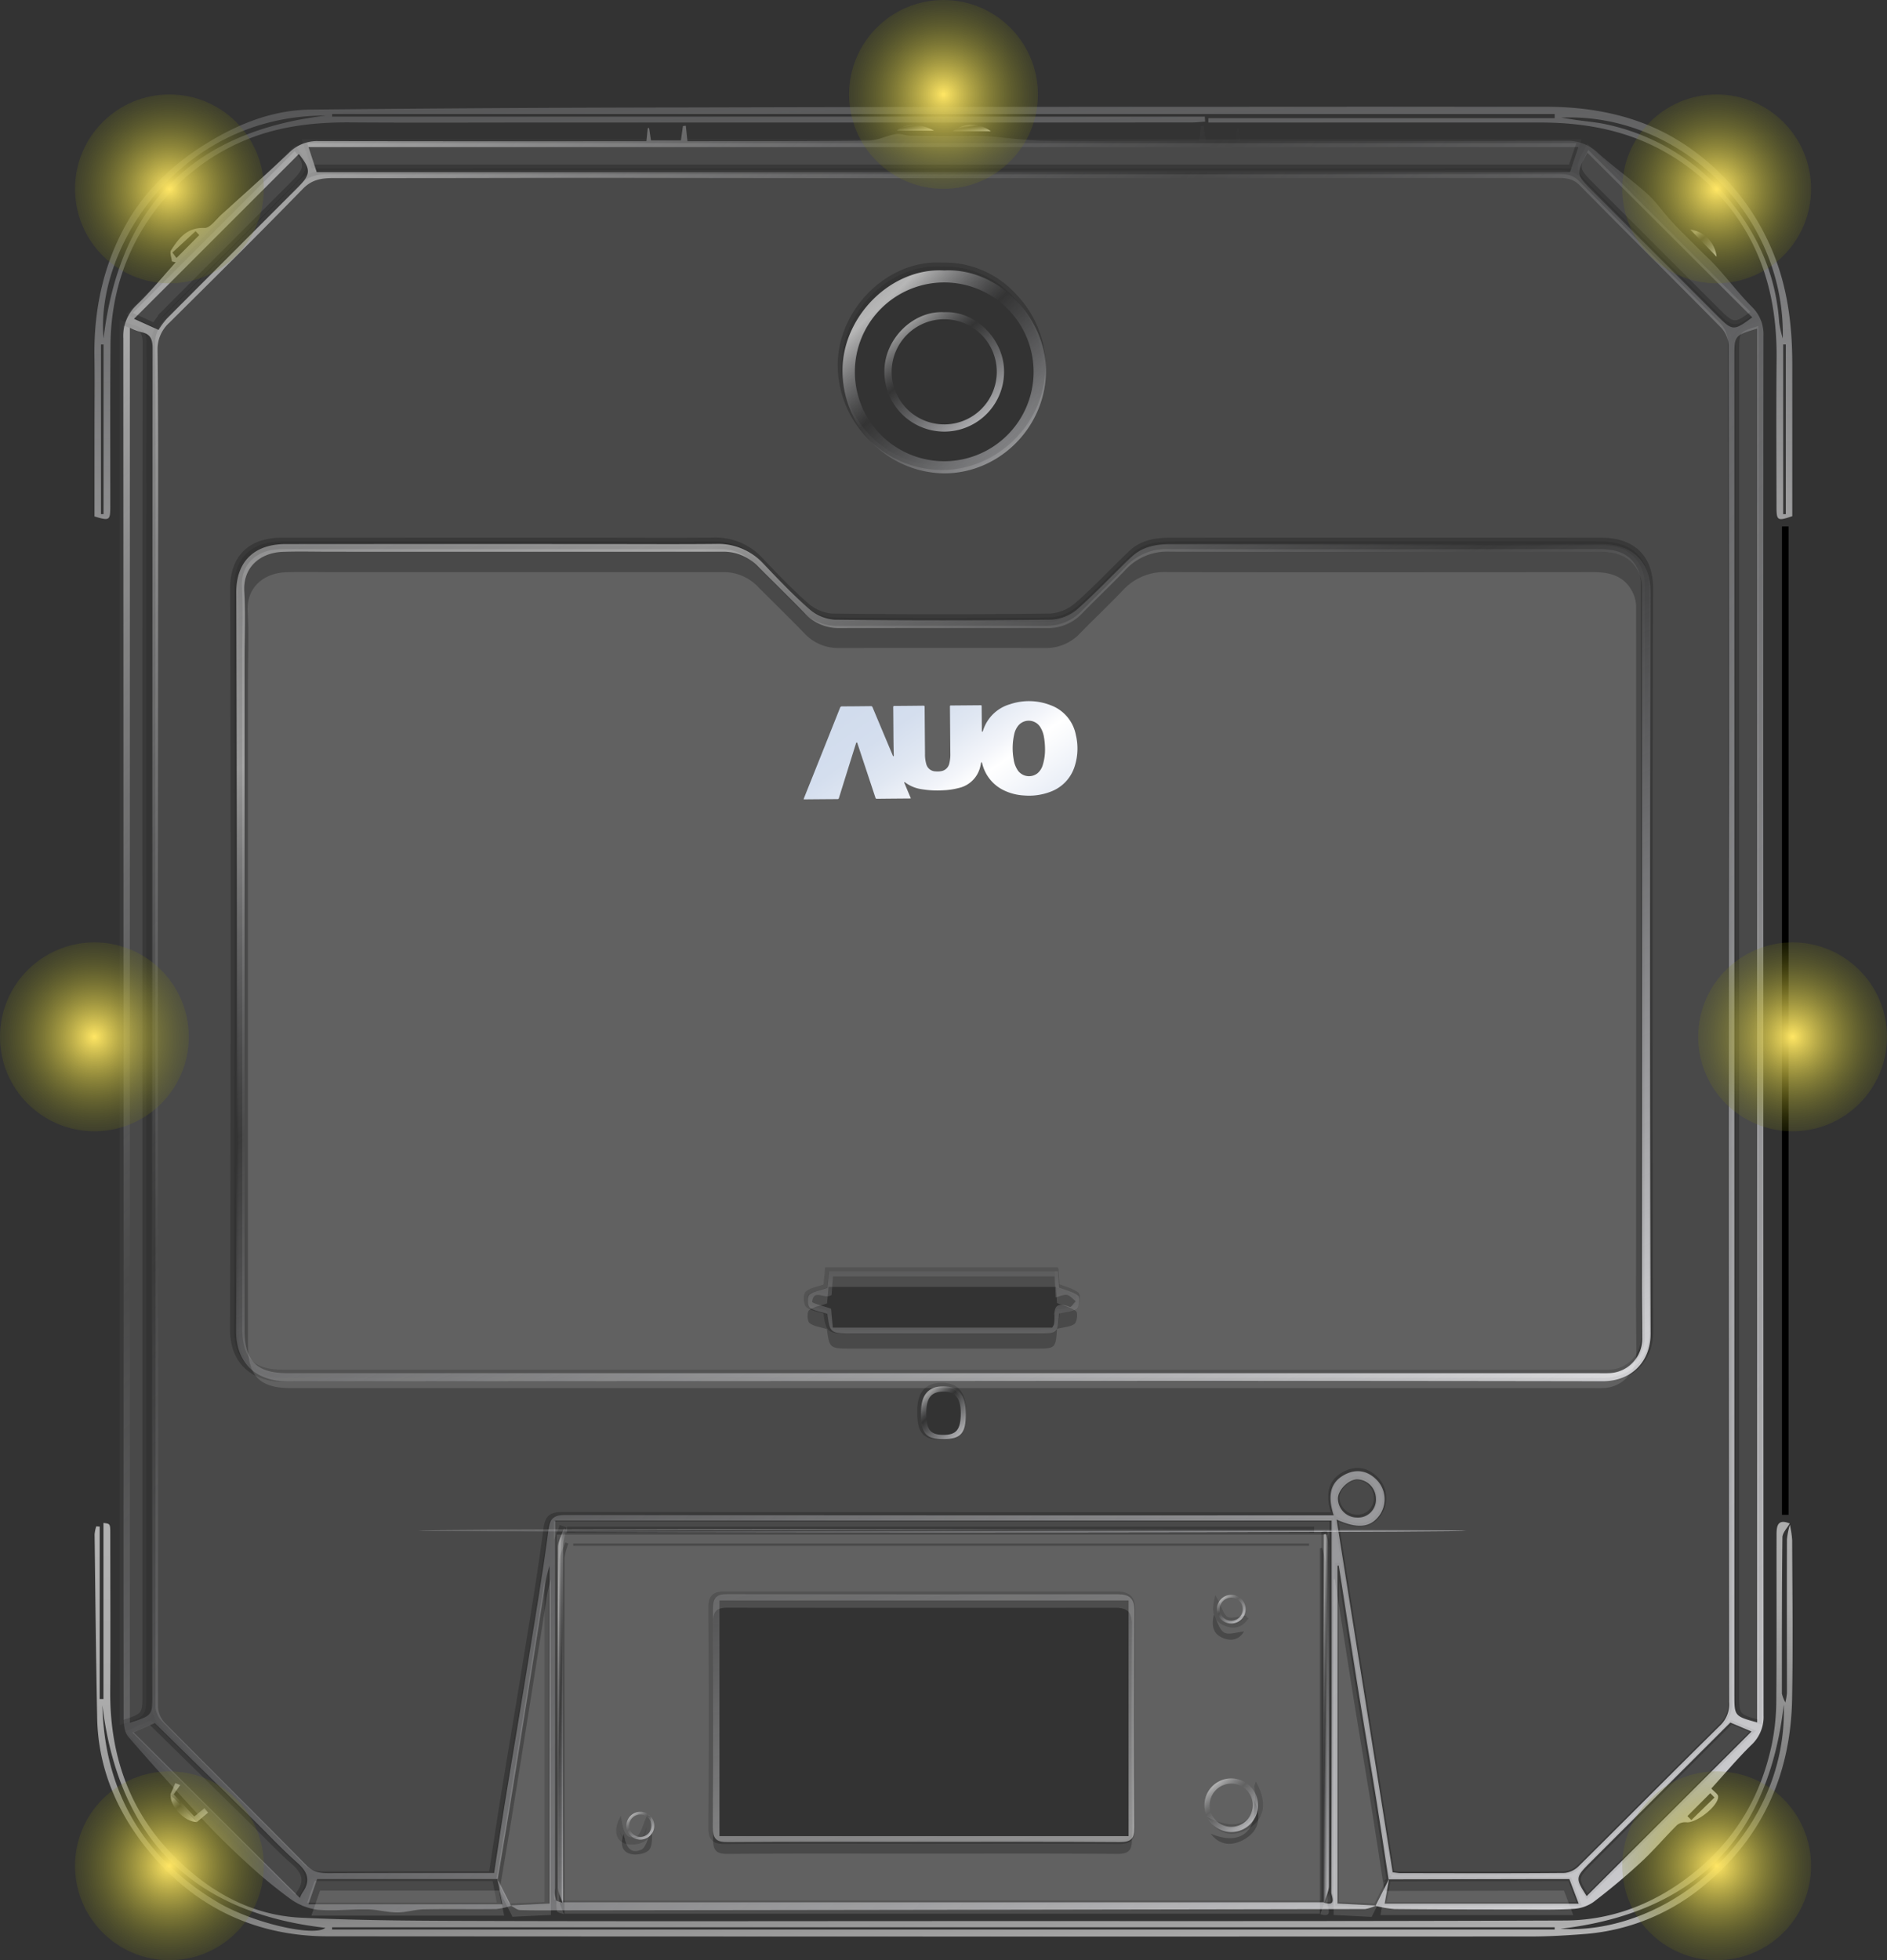 <svg id="Component_71_1" data-name="Component 71 – 1" xmlns="http://www.w3.org/2000/svg" xmlns:xlink="http://www.w3.org/1999/xlink" width="496.385" height="515.505" viewBox="0 0 496.385 515.505">
  <rect x="0" y="0" width="496.385" height="515.505" fill="#333333" stroke="none"/>
  <defs>
    <linearGradient id="linear-gradient" x1="-0.493" y1="-0.612" x2="0.861" y2="1.081" gradientUnits="objectBoundingBox">
      <stop offset="0" stop-color="#d9dae1" stop-opacity="0"/>
      <stop offset="0.46" stop-color="#fff" stop-opacity="0.514"/>
      <stop offset="0.619" stop-color="#b7b8be" stop-opacity="0.008"/>
      <stop offset="1" stop-color="#d3d3d6"/>
    </linearGradient>
    <linearGradient id="linear-gradient-2" x1="-0.43" y1="-2.058" x2="1.147" y2="1.301" gradientUnits="objectBoundingBox">
      <stop offset="0" stop-color="#d9dae1" stop-opacity="0"/>
      <stop offset="0.532" stop-color="#fff" stop-opacity="0.627"/>
      <stop offset="0.668" stop-color="#fff" stop-opacity="0.584"/>
      <stop offset="0.779" stop-color="#fff" stop-opacity="0.345"/>
      <stop offset="0.947" stop-color="#fff"/>
      <stop offset="1" stop-color="#d3d3d6"/>
    </linearGradient>
    <linearGradient id="linear-gradient-3" x1="-0.382" y1="-0.554" x2="1" y2="4.651" gradientUnits="objectBoundingBox">
      <stop offset="0" stop-color="#d9dae1" stop-opacity="0"/>
      <stop offset="0.481" stop-color="#fff" stop-opacity="0.776"/>
      <stop offset="0.798" stop-color="#fff" stop-opacity="0.306"/>
      <stop offset="1" stop-color="#d3d3d6"/>
    </linearGradient>
    <linearGradient id="linear-gradient-10" x1="-0.493" y1="-0.612" x2="1.221" y2="3.761" xlink:href="#linear-gradient"/>
    <linearGradient id="linear-gradient-14" x1="-0.493" y1="-0.612" x2="0" y2="7.286" xlink:href="#linear-gradient"/>
    <linearGradient id="linear-gradient-15" x1="-0.493" y1="-0.612" x2="1.16" y2="1.186" gradientUnits="objectBoundingBox">
      <stop offset="0" stop-color="#d9dae1" stop-opacity="0"/>
      <stop offset="0.429" stop-color="#fff" stop-opacity="0.647"/>
      <stop offset="0.581" stop-color="#b7b8be" stop-opacity="0.008"/>
      <stop offset="0.709" stop-color="#bfc0c5" stop-opacity="0.306"/>
      <stop offset="1" stop-color="#d3d3d6"/>
    </linearGradient>
    <linearGradient id="linear-gradient-17" x1="87.301" y1="1.43" x2="88.098" y2="-0.032" gradientUnits="objectBoundingBox">
      <stop offset="0" stop-color="#d9dae1" stop-opacity="0"/>
      <stop offset="0.37" stop-color="#fff" stop-opacity="0.514"/>
      <stop offset="1" stop-color="#d3d3d6"/>
      <stop offset="1"/>
    </linearGradient>
    <linearGradient id="linear-gradient-18" x1="88.661" y1="1.342" x2="88.098" y2="-0.032" xlink:href="#linear-gradient-17"/>
    <linearGradient id="linear-gradient-23" x1="-0.957" y1="-0.21" x2="1.716" y2="1.165" gradientUnits="objectBoundingBox">
      <stop offset="0.044" stop-color="#fff"/>
      <stop offset="0.081" stop-color="#f5f7fb"/>
      <stop offset="0.182" stop-color="#e1e8f3"/>
      <stop offset="0.283" stop-color="#d5dfee"/>
      <stop offset="0.382" stop-color="#d1dced"/>
      <stop offset="0.455" stop-color="#d4deee"/>
      <stop offset="0.523" stop-color="#e0e7f2"/>
      <stop offset="0.589" stop-color="#f3f5fa"/>
      <stop offset="0.621" stop-color="#fff"/>
      <stop offset="0.726" stop-color="#e8edf6"/>
      <stop offset="0.853" stop-color="#d1dced"/>
    </linearGradient>
    <radialGradient id="radial-gradient" cx="0.5" cy="0.5" r="0.5" gradientUnits="objectBoundingBox">
      <stop offset="0" stop-color="#ffe664"/>
      <stop offset="1" stop-color="#797d11" stop-opacity="0.18"/>
    </radialGradient>
  </defs>
  <g id="Group_2763" data-name="Group 2763" transform="translate(-331.53 -326.165)">
    <g id="Group_2759" data-name="Group 2759" transform="translate(356.366 354.227)">
      <path id="Path_1058" data-name="Path 1058" d="M3670.414,4044.57a19.455,19.455,0,0,1-3.892.846c-6.345.086-12.694-.047-19.039.076-2.359.046-4.71.834-7.063.824-2.585-.01-5.164-.763-7.752-.811-4.372-.079-8.784.5-13.113.1a15.69,15.69,0,0,1-7.274-2.917,126.288,126.288,0,0,1-11.509-9.519c-3.936-3.587-7.759-7.321-11.386-11.219-6.7-7.2-13.318-14.494-19.737-21.949-1.023-1.19-1.149-3.43-1.152-5.186q-.09-61.965-.047-123.932,0-119.25-.053-238.5a11.2,11.2,0,0,1,3.57-8.845c3.638-3.49,6.841-7.434,10.229-11.183l-1-.237c-.1-1-.645-2.305-.213-2.965,2.047-3.13,4.176-6.008,8.778-5.834,1.459.054,3.056-2.254,4.51-3.568,5.922-5.353,11.89-10.657,17.674-16.155a10.39,10.39,0,0,1,7.649-3.114q41.2.076,82.391.029h4.034l.344-3.423.359-.064.5,3.31h7.866l.536-3.816.756-.085c.128,1.209.256,2.418.432,4.078,1.175,0,2.406,0,3.637,0,14.655-.023,29.309.038,43.962-.153,2.417-.032,4.794-1.322,7.24-1.732,1.206-.2,2.524.4,3.8.424,4.216.087,8.434.085,12.652.107,2.518.014,5.045-.124,7.553.043,5.02.336,10.026,1.143,15.045,1.208,13.485.174,26.975.059,40.72.059.153-1.41.293-2.7.433-3.986l.745-.093c.17,1.231.339,2.46.536,3.9h8.022c.085-1.1.169-2.185.253-3.275l.426-.031c.118,1.03.235,2.059.4,3.533,1.289,0,2.633,0,3.977,0,27.346-.023,54.693-.014,82.039-.112a11.587,11.587,0,0,1,8.216,3.327c4.134,3.686,8.689,6.9,12.814,10.593,2.379,2.132,4.2,4.879,6.384,7.239,2.3,2.48,4.739,4.831,7.125,7.231,1.62,1.629,3.332,3.177,4.865,4.884,3.075,3.425,5.9,7.094,9.133,10.352a10.008,10.008,0,0,1,3.069,7.642q-.074,80.14-.036,160.281,0,101.248.062,202.5a10.085,10.085,0,0,1-3.266,7.874c-3.687,3.617-7.014,7.6-10.466,11.393.8.893,1.741,1.452,1.785,2.074.17,2.475-5.788,7.108-8.326,6.806a3.445,3.445,0,0,0-2.52.771c-3.2,3.18-6.122,6.659-9.434,9.715-4,3.694-8.2,7.2-12.535,10.5a10.214,10.214,0,0,1-5.317,1.794c-4.48.276-8.985.171-13.48.166-11.169-.013-22.338-.021-33.506-.124a31.272,31.272,0,0,1-5-.834q1.771-3.538,3.542-7.073-.572,3.236-1.157,6.494h51.059l-2.466-6.48c-2.055,0-3.9,0-5.735,0l-41.815.086c-1.141-7.417-2.242-14.84-3.435-22.249-1.5-9.329-3.113-18.642-4.609-27.972-1.725-10.761-3.375-21.534-5.058-32.3l-.34.041v88.845l10.11.509a9.888,9.888,0,0,1-2.863.933q-105.127.209-210.254.327c-4.006,0-8.015.072-12.018-.058-.838-.028-1.652-.8-2.481-1.231q5.1-.246,10.228-.487v-88.832a35.567,35.567,0,0,0-1.3,5.951q-2.209,13.992-4.418,27.984-2.277,14.321-4.589,28.639c-1.075,6.61-2.2,13.209-3.312,19.812h-47.508c-.8,2.294-1.525,4.4-2.3,6.638h51.036c-.471-2.371-.9-4.558-1.338-6.745Zm13.708-.938,200.036,0,.143.125c3.478,1.091,1.88-1.811,1.884-2.757q.143-44.639.078-89.279v-8.465H3682.023v8.4q0,44.121,0,88.241a11.244,11.244,0,0,0,.133,3.088c.118.4,1.175.532,1.8.786Zm218.2-7.874c.876.1,1.44.223,2,.223,14.413.021,28.827.075,43.24-.046a6.193,6.193,0,0,0,3.771-1.864c12.436-12.3,24.743-24.732,37.211-37a7.724,7.724,0,0,0,2.277-6.124q-.081-65.465-.112-130.929,0-57.184.1-114.368.022-55.619-.1-111.237a7.518,7.518,0,0,0-1.919-4.79c-12.344-12.554-24.878-24.923-37.221-37.479-1.8-1.835-3.726-1.977-5.9-1.976q-72.538.029-145.079.066-52.178,0-104.354-.085c-23.962,0-47.924.1-71.885.052-3.3-.007-6.071.124-8.694,2.818-11.558,11.874-23.352,23.518-35.108,35.2a9.365,9.365,0,0,0-3.131,7.2c.163,14.5.175,28.995.167,43.493q-.029,57.127-.11,114.252c0,33.955.107,67.908.108,101.862,0,32.447-.1,64.893-.038,97.34a6.582,6.582,0,0,0,1.848,4.129c12.368,12.532,24.883,24.918,37.234,37.467,1.777,1.806,3.653,2.042,5.869,2.034q15.75-.06,31.5-.055c3.9,0,7.8,0,11.959,0,1.046-6.8,2.006-13.337,3.066-19.858,1.985-12.212,4.065-24.409,6.036-36.622,1.814-11.245,3.73-22.48,5.187-33.772.443-3.432,1.764-3.889,4.774-3.885q98.661.121,197.322.062h4.466c-1.711-5.313-.778-8.672,2.748-10.607,3.2-1.757,6.37-1.175,8.885,1.637a7.315,7.315,0,0,1,.276,9.164c-2.345,3.069-5.693,3.4-11.155.931Zm-283.022-447.1h329.67c.762-2.24,1.469-4.323,2.246-6.61h-334.09C3617.888,3584.39,3618.576,3586.477,3619.295,3588.663Zm-49.161,40.913v366.845c5.934-1.907,5.934-1.907,5.934-7.6v-197.63q0-78.052.053-156.1c0-2.418-.5-3.908-3.027-4.376A19.157,19.157,0,0,1,3570.134,3629.576Zm428.062.223c-5.988,1.8-5.988,1.8-5.988,7.5v351.643c0,5.752,0,5.752,5.988,7.392ZM3614.864,4042.5a7.636,7.636,0,0,1,.7-1.432c2.191-3.129,1.359-5.436-1.425-7.875-4.07-3.565-7.766-7.554-11.633-11.352-8.551-8.4-17.108-16.789-25.811-25.328l-5.57,2.434C3585.754,4013.518,3600.279,4027.982,3614.864,4042.5Zm338.5-.487c14.4-14.375,28.9-28.853,43.357-43.281l-5.573-2.358c-12.327,12.3-24.466,24.413-36.6,36.527C3950.338,4037.106,3950.329,4037.253,3953.361,4042.018Zm.165-458.5c-3.031,5.716-3.031,5.716,1.563,10.31l32.485,32.484c4.131,4.131,4.49,4.151,9.336.516ZM3577.7,3630.14a22.827,22.827,0,0,1,2.172-2.966q17.075-17.161,34.217-34.255c3.719-3.719,3.762-4.9.509-9.043l-43.366,43.341Zm320.219,307.375a5.093,5.093,0,0,0-5.01-5.095c-2.261.115-4.925,2.771-4.988,4.975a5.047,5.047,0,0,0,5.031,5.064A4.7,4.7,0,0,0,3897.924,3937.514Zm-316.582-327.74,1.059,1.446,6-6.027-.969-1.038Zm398.523,411.2q.519.527,1.037,1.057l6.079-5.948-1.106-1.129Z" transform="translate(-3560.81 -3571.434)" fill="url(#linear-gradient)"/>
      <path id="Path_1059" data-name="Path 1059" d="M4006.181,3974.906a27.126,27.126,0,0,1,.606,4.029c.044,13.961.238,27.927-.024,41.883-.36,19.231-7.489,35.656-22.229,48.15a55.7,55.7,0,0,1-32.059,13.535c-4.8.378-9.631.675-14.448.677q-158.187.057-316.376-.043c-19.495-.027-35.7-7.985-47.867-23.278-7.868-9.886-12.614-21.235-12.872-34.082-.322-16.121-.481-32.244-.68-48.366a9.634,9.634,0,0,1,.438-2.09l.9.065v45.344l.994-.01v-46.294c1.762.2,1.789.2,1.791,2.78.01,13.846.068,27.692-.013,41.538-.1,16.249,4.741,30.784,16.023,42.528,9.207,9.582,20.509,16.3,34.094,16.958,16.786.819,33.62.814,50.434.863,37.608.11,75.217.04,112.825.029,56.414-.016,112.829.065,169.243-.148,13.051-.049,24.643-4.843,34.752-13.215,10.637-8.809,17.053-20.087,19.8-33.485a58.9,58.9,0,0,0,1.1-11.269c.123-14.422.039-28.844.062-43.268,0-2.234.094-4.543,3.47-3.179-.67,1.223-1.909,2.439-1.924,3.67-.164,13.694-.145,27.39-.139,41.085a9.531,9.531,0,0,0,.924,2.324,20.839,20.839,0,0,0,.408-2.493c0-13.464-.042-26.929,0-40.394A19.728,19.728,0,0,1,4006.181,3974.906Zm-383.47,105.849-.008.583h321.612l0-.583Zm381.869-58.587q-6.022,52.8-58.751,58.984C3974.107,4083,4005.7,4056.618,4004.579,4022.167Zm-442.306.2c.576,22.7,10.676,39.94,30,51.6,9.663,5.831,25.917,9.343,28.661,6.928C3585.959,4076.926,3566.567,4057.324,3562.273,4022.369Z" transform="translate(-3560.183 -3601.975)" fill="url(#linear-gradient-2)"/>
      <path id="Path_1060" data-name="Path 1060" d="M4006.81,3678.7c-3.9,1.349-4.146,1.2-4.15-2.52-.013-12.923-.1-25.848.023-38.77.124-12.6-2.272-24.537-9.087-35.289a57.163,57.163,0,0,0-18.757-18.3c-10.52-6.42-22.15-8.641-34.315-8.641h-87.318l0-1.137h91.108l0-1.107h-321.6l-.007.691h229.564l.085,1.317c-1.23.078-2.458.226-3.687.226q-85.846.017-171.695.009c-16.5,0-33,.085-49.5-.032-9.234-.065-18.343.951-26.873,4.374a56.047,56.047,0,0,0-21.874,15.616,57.991,57.991,0,0,0-13.256,27.366,63.633,63.633,0,0,0-1.066,11.274c-.121,14.076-.042,28.155-.052,42.232,0,3.865-.158,3.966-4.151,2.767v-22.344c0-6.577.077-13.155-.017-19.731-.178-12.455,2.441-24.4,8.535-35.122,4.853-8.54,12.075-15.361,20.516-20.631,8.532-5.328,17.721-9.069,27.876-9.17q49.958-.5,99.92-.564,69.906-.179,139.814-.165,42.731-.036,85.46-.007c12.06.019,23.865,2.431,34.068,8.591a61.649,61.649,0,0,1,23.778,26.142c5.1,10.467,6.654,21.459,6.656,32.859C4006.813,3651.9,4006.81,3665.169,4006.81,3678.7Zm-385.8-105.33c-38.3-.187-60.653,34.725-58.422,58.6C3566.723,3597.129,3586.1,3577.53,3621.014,3573.37Zm325.015.516c1.253.2,2.5.416,3.76.6,2.813.415,5.674.615,8.434,1.254a56.76,56.76,0,0,1,32.2,20.015c7.625,9.4,12.145,19.961,12.955,32.083a25.983,25.983,0,0,0,.948,4.129C4004.983,3599.212,3977,3572.552,3946.03,3573.886Zm-384.12,104.278h.677v-44.611l-.677.006Zm443.2-44.619-.682,0v44.633l.682-.005Z" transform="translate(-3560.179 -3571.022)" fill="url(#linear-gradient-3)"/>
      <path id="Path_1061" data-name="Path 1061" d="M3588.794,4059.03c-3.21-.01-7.07-4.038-6.948-7.261Z" transform="translate(-3561.842 -3607.935)" fill="url(#linear-gradient)"/>
      <path id="Path_1062" data-name="Path 1062" d="M3798.579,3577.719h-9.789C3790.9,3575.753,3795.128,3575.727,3798.579,3577.719Z" transform="translate(-3577.732 -3571.422)" fill="url(#linear-gradient)"/>
      <path id="Path_1063" data-name="Path 1063" d="M4021.807,3613.156l-6.952-7.162A8.094,8.094,0,0,1,4021.807,3613.156Z" transform="translate(-3595.09 -3573.707)" fill="url(#linear-gradient)"/>
      <path id="Path_1064" data-name="Path 1064" d="M3814.766,3577.859H3804.74A8.348,8.348,0,0,1,3814.766,3577.859Z" transform="translate(-3578.957 -3571.419)" fill="url(#linear-gradient)"/>
      <path id="Path_1065" data-name="Path 1065" d="M3786.615,3915.721q-86.355,0-172.71.071c-7.042.016-13.377-3.881-13.341-13.256q.37-97.086.033-194.174c-.021-8.143,4.686-12.746,13-12.752q42.4-.036,84.8-.007c9.461,0,18.922.063,28.382-.031a16.175,16.175,0,0,1,12.532,5.235c3.894,4.1,7.8,8.213,12.055,11.916a11.289,11.289,0,0,0,6.64,2.767q28.552.324,57.107-.007a11.789,11.789,0,0,0,6.924-2.929c4.936-4.315,9.4-9.161,14.181-13.665,2.83-2.667,6.494-3.277,10.233-3.278q56.591-.026,113.182,0c8.378.007,13.016,4.664,12.994,12.768q-.267,97.432.014,194.866c.021,7.151-4.852,12.542-12.617,12.529Q3873.317,3915.625,3786.615,3915.721Zm-.152-2.078H3958.8c.924,0,1.849.043,2.769-.011a9,9,0,0,0,8.872-9.385c0-4.613-.077-9.228-.076-13.841q.035-91.889.025-183.777a9.136,9.136,0,0,0-1.342-4.44c-2.258-3.765-6-4.583-10.074-4.579-37.611.03-75.222.111-112.833-.008a14.905,14.905,0,0,0-11.64,4.785c-3.74,3.924-7.694,7.643-11.48,11.524a12.27,12.27,0,0,1-9.26,3.792q-27.171-.04-54.341,0a12.207,12.207,0,0,1-9.237-3.83c-4.017-4.139-8.142-8.173-12.222-12.251a12.517,12.517,0,0,0-9.18-4.011q-51.744.035-103.486.007c-4.154,0-8.312-.117-12.46.031-5.807.208-10.517,3.939-10.135,10.423.35,5.977.074,11.99.074,17.987V3902.22c0,8.241,3.159,11.422,11.356,11.422Q3700.3,3913.644,3786.463,3913.642Z" transform="translate(-3563.28 -3580.585)" fill="url(#linear-gradient)"/>
      <path id="Path_1066" data-name="Path 1066" d="M3795.689,3942.455c0-4.723,1.914-6.949,5.95-6.923,4.085.027,5.855,2.25,5.853,7.352,0,4.945-1.376,6.5-5.767,6.53C3796.945,3949.445,3795.688,3947.995,3795.689,3942.455Zm1.4.192c0,4.29,1.014,5.592,4.4,5.647,3.526.058,4.672-1.355,4.67-5.762,0-3.9-1.477-5.671-4.667-5.615C3798.324,3936.974,3797.089,3938.581,3797.089,3942.647Z" transform="translate(-3578.261 -3599.01)" fill="url(#linear-gradient)"/>
      <path id="Path_1067" data-name="Path 1067" d="M3791.492,4059.863c-17.068,0-34.139-.07-51.207.066-3.07.024-3.916-.917-3.9-3.935q.185-28.716,0-57.434c-.019-2.935.991-3.814,3.736-3.81q51.38.064,102.76.01c3.1,0,4.449,1.071,4.424,4.467q-.211,28.37,0,56.742c.019,3.029-.86,3.976-3.909,3.954C3826.092,4059.8,3808.792,4059.863,3791.492,4059.863Zm54.263-63.479H3738.126v61.983h107.628Z" transform="translate(-3573.708 -3603.556)" fill="url(#linear-gradient-10)"/>
      <ellipse id="Ellipse_110" data-name="Ellipse 110" cx="137.788" cy="0.43" rx="137.788" ry="0.43" transform="translate(85.268 374.076)" fill="url(#linear-gradient)"/>
      <path id="Path_1068" data-name="Path 1068" d="M3693.468,4074.46c-.427-1.373-1.22-2.746-1.224-4.12q-.107-44.647.016-89.294c.006-1.673,1.021-3.343,1.567-5.014l.839.294a15.47,15.47,0,0,0-1.03,3.855q-.069,47.068-.008,94.136Z" transform="translate(-3570.315 -3602.12)" fill="url(#linear-gradient)"/>
      <path id="Path_1069" data-name="Path 1069" d="M3910.419,4074.439v-96.718l.56-.149a16.9,16.9,0,0,1,.829,3.661q.07,44.441-.018,88.88c0,1.485-.8,2.967-1.229,4.45Z" transform="translate(-3587.071 -3602.238)" fill="url(#linear-gradient)"/>
      <path id="Path_1070" data-name="Path 1070" d="M3829.26,3902.745c.107,1.778.2,3.366.261,4.287,1.963.776,3.766,1.156,5.067,2.175.492.386.255,2.79-.408,3.313-1.047.827-2.735.846-4.766,1.362.345-.511.135-.344.123-.161-.354,5.37-.351,5.372-5.952,5.373q-24.039,0-48.078,0c-6.191,0-6.191,0-6.923-5.17-1.757-.563-3.48-.716-4.584-1.625-.616-.506-.7-2.836-.139-3.338,1.051-.933,2.755-1.128,4.769-1.835.08-.869.233-2.524.405-4.384Zm-.9,1.347h-58.3c-.136,1.893-.257,3.572-.353,4.9-1.85,1.284-4.679-1.791-5.116,1.792-.044.359,2.909,1.084,4.983,1.819.1,1.149.27,3.029.443,4.96h57.735a4.764,4.764,0,0,0,.424-.8c.589-2.283-1.187-6.709,4.257-4.634.268.1.984-.969,1.491-1.493-.748-.579-1.429-1.477-2.263-1.653-.849-.177-1.848.355-3.026.634C3828.535,3907.634,3828.455,3906.043,3828.357,3904.092Z" transform="translate(-3575.789 -3596.492)" fill="url(#linear-gradient-14)"/>
      <path id="Path_1071" data-name="Path 1071" d="M3800.114,3617.662c-13.942-.791-26.693,11.973-26.788,26.182a27.038,27.038,0,0,0,26.712,27.176c14.779.048,27.083-12.524,26.809-27.466C3826.6,3629.914,3814.25,3616.946,3800.114,3617.662Zm-.025,50.17a23.508,23.508,0,1,1,23.509-23.508A23.508,23.508,0,0,1,3800.089,3667.832Z" transform="translate(-3576.544 -3574.6)" fill="url(#linear-gradient-15)"/>
      <path id="Path_1072" data-name="Path 1072" d="M3801.021,3629.56c-8.2-.465-15.7,7.041-15.752,15.4a15.74,15.74,0,1,0,31.472-.171C3816.594,3636.765,3809.333,3629.138,3801.021,3629.56Zm-.015,29.5a13.824,13.824,0,1,1,13.824-13.823A13.824,13.824,0,0,1,3801.006,3659.062Z" transform="translate(-3577.461 -3575.515)" fill="url(#linear-gradient)"/>
      <rect id="Rectangle_20623" data-name="Rectangle 20623" width="1.73" height="259.923" transform="translate(1.204 110.388)" fill="url(#linear-gradient-17)"/>
      <rect id="Rectangle_20625" data-name="Rectangle 20625" width="1.73" height="259.923" transform="translate(443.923 110.388)" fill="url(#linear-gradient-18)"/>
      <path id="Path_1073" data-name="Path 1073" d="M3583.114,4048.539l-1.266,2.982,6.947,7.261,2.944-2.469-.957-1.161-2.669,2.188-5.406-5.819,1.711-2.461Z" transform="translate(-3561.843 -3607.687)" fill="url(#linear-gradient)"/>
      <path id="Path_1074" data-name="Path 1074" d="M3883.513,4047.212a7.055,7.055,0,1,0,7.055,7.055A7.056,7.056,0,0,0,3883.513,4047.212Zm0,12.733a5.677,5.677,0,1,1,5.677-5.677A5.677,5.677,0,0,1,3883.513,4059.945Z" transform="translate(-3584.463 -3607.585)" fill="url(#linear-gradient)"/>
      <path id="Path_1075" data-name="Path 1075" d="M3715.421,4056.726a3.656,3.656,0,1,0,3.656,3.656A3.657,3.657,0,0,0,3715.421,4056.726Zm0,6.6a2.942,2.942,0,1,1,2.942-2.942A2.942,2.942,0,0,1,3715.421,4063.324Z" transform="translate(-3571.818 -3608.315)" fill="url(#linear-gradient)"/>
      <path id="Path_1076" data-name="Path 1076" d="M3883.785,3994.926a3.772,3.772,0,1,0,3.772,3.772A3.771,3.771,0,0,0,3883.785,3994.926Zm0,6.808a3.035,3.035,0,1,1,3.036-3.036A3.036,3.036,0,0,1,3883.785,4001.734Z" transform="translate(-3584.736 -3603.57)" fill="url(#linear-gradient)"/>
    </g>
    <g id="Group_2760" data-name="Group 2760" transform="translate(363.542 363.307)" opacity="0.11">
      <path id="Path_1077" data-name="Path 1077" d="M5217.041,3671.764v367.811c-6.01-1.645-6.01-1.645-6.01-7.417V3679.3C5211.031,3673.572,5211.031,3673.572,5217.041,3671.764Z" transform="translate(-4786.039 -3623.841)" fill="#fff" stroke="#707070" stroke-width="1"/>
      <path id="Path_1078" data-name="Path 1078" d="M5087.22,4075.958c-4.957-31.164-9.866-62.029-14.806-93.087,5.482,2.478,8.84,2.145,11.195-.934a7.341,7.341,0,0,0-.278-9.2c-2.525-2.822-5.7-3.406-8.916-1.643-3.538,1.941-4.475,5.312-2.757,10.644h-4.481q-99,0-198.007-.062c-3.021,0-4.345.455-4.79,3.9-1.463,11.332-3.385,22.6-5.206,33.889-1.978,12.256-4.065,24.494-6.056,36.749-1.064,6.543-2.027,13.1-3.078,19.927-4.177,0-8.088,0-12,0q-15.8.019-31.61.055c-2.223.009-4.105-.229-5.889-2.041-12.393-12.593-24.952-25.021-37.363-37.6a6.611,6.611,0,0,1-1.854-4.145c-.06-32.559.039-65.118.039-97.677,0-34.072-.111-68.143-.109-102.215q0-57.323.111-114.649c.007-14.547,0-29.1-.169-43.643a9.406,9.406,0,0,1,3.143-7.228c11.795-11.722,23.631-23.406,35.229-35.321,2.632-2.7,5.411-2.834,8.724-2.828,24.044.052,48.089-.055,72.134-.052q52.359.007,104.716.086,72.79,0,145.583-.068c2.178,0,4.108.141,5.918,1.984,12.386,12.6,24.962,25.01,37.35,37.608a7.546,7.546,0,0,1,1.925,4.806q.169,55.812.094,111.622-.021,57.382-.094,114.765,0,65.692.111,131.383a7.749,7.749,0,0,1-2.284,6.145c-12.512,12.311-24.862,24.785-37.34,37.129a6.218,6.218,0,0,1-3.784,1.87c-14.463.121-28.927.067-43.39.047C5088.665,4076.182,5088.1,4076.06,5087.22,4075.958Zm-118.581-129.637q87,0,174,.054c7.792.014,12.681-5.4,12.66-12.572q-.291-97.77-.013-195.542c.022-8.132-4.631-12.8-13.038-12.812q-56.788-.041-113.575,0c-3.751,0-7.429.613-10.269,3.29-4.794,4.519-9.276,9.383-14.23,13.713a11.824,11.824,0,0,1-6.947,2.939q-28.65.35-57.306.007a11.32,11.32,0,0,1-6.663-2.777c-4.269-3.716-8.189-7.847-12.1-11.957a16.235,16.235,0,0,0-12.574-5.254c-9.493.1-18.987.031-28.48.031q-42.546,0-85.094.006c-8.338.007-13.062,4.626-13.041,12.8q.261,97.423-.034,194.847c-.036,9.408,6.321,13.318,13.388,13.3Q4881.984,3946.2,4968.639,3946.322Zm.03-293.216c-13.989-.794-26.785,12.015-26.879,26.273a27.13,27.13,0,0,0,26.8,27.269c14.83.049,27.176-12.568,26.9-27.56a27.163,27.163,0,0,0-7.546-17.735A24.905,24.905,0,0,0,4968.669,3653.106Zm-5.959,301.553c0,5.56,1.261,7.015,6.056,6.983,4.4-.03,5.784-1.59,5.787-6.553,0-5.119-1.773-7.35-5.872-7.377C4964.63,3947.686,4962.71,3949.92,4962.71,3954.659Z" transform="translate(-4752.94 -3620.681)" fill="#fff" stroke="#707070" stroke-width="1"/>
      <path id="Path_1079" data-name="Path 1079" d="M4876.442,4112.145c-.632-.254-1.692-.384-1.812-.789a11.306,11.306,0,0,1-.133-3.1q0-44.275,0-88.548v-8.427h204.948v8.494q0,44.795-.079,89.589c0,.949,1.6,3.861-1.89,2.766.428-1.488,1.228-2.976,1.231-4.466q.11-44.593.019-89.188a16.946,16.946,0,0,0-.833-3.674l-.561.149v97.054l-200.731,0q-.018-47.231.009-94.462a15.558,15.558,0,0,1,1.033-3.869l-.841-.3c-.547,1.677-1.566,3.353-1.572,5.032q-.144,44.8-.016,89.6C4875.218,4109.39,4876.014,4110.768,4876.442,4112.145Zm94.959-16.087c17.359,0,34.72-.065,52.079.06,3.06.021,3.942-.928,3.922-3.968q-.187-28.469,0-56.939c.025-3.409-1.324-4.486-4.439-4.483q-51.558.042-103.116-.01c-2.756,0-3.769.878-3.749,3.823q.195,28.817,0,57.633c-.02,3.029.831,3.974,3.911,3.948C4937.145,4095.985,4954.273,4096.057,4971.4,4096.057Zm-92.476-82.39,0,.61h195.534v-.61Zm180.793,67.82c1.356,9.463-4.186,12.358-11.379,9.262,2.267,3.016,5.559,3.519,9.106,1.393C5061.078,4089.963,5062.089,4086.36,5059.719,4081.486Zm-167.372,9.323c-.919,2.5-.685,4.838,2.144,5.386,1.492.289,3.945-.21,4.685-1.258.938-1.329.578-3.576.8-5.65-1.167,2.346-1.65,5.19-3.053,5.758C4893.69,4096.35,4892.839,4093.565,4892.347,4090.81Zm164.83-53.766c-1.969.17-4.018.965-5.251.283-1.268-.7-1.737-2.84-2.766-4.737-.579,2.595-.357,4.79,1.96,5.951C5053.4,4039.686,5055.709,4039.457,5057.177,4037.043Z" transform="translate(-4761.274 -3648.823)" fill="#fff" stroke="#707070" stroke-width="1"/>
      <path id="Path_1080" data-name="Path 1080" d="M4806.38,3626.667l-2.182-6.632h335.25c-.78,2.295-1.491,4.385-2.254,6.632Z" transform="translate(-4756.104 -3620.035)" fill="#fff" stroke="#707070" stroke-width="1"/>
      <path id="Path_1081" data-name="Path 1081" d="M4752.284,3671.511a19.254,19.254,0,0,0,2.971,1.138c2.531.47,3.039,1.965,3.037,4.391q-.1,78.322-.054,156.644V4032c0,5.715,0,5.715-5.954,7.629Z" transform="translate(-4752.284 -3623.822)" fill="#fff" stroke="#707070" stroke-width="1"/>
      <path id="Path_1082" data-name="Path 1082" d="M5107.546,4113.8l-10.145-.51v-89.154l.342-.041c1.688,10.8,3.344,21.614,5.075,32.413,1.5,9.363,3.12,18.707,4.625,28.07,1.2,7.433,2.3,14.883,3.447,22.325l.108-.095q-1.772,3.544-3.548,7.092Z" transform="translate(-4777.678 -3649.766)" fill="#fff" stroke="#707070" stroke-width="1"/>
      <path id="Path_1083" data-name="Path 1083" d="M4861.637,4113.89q-1.811-3.591-3.622-7.182l.114.109c1.109-6.626,2.244-13.249,3.322-19.881q2.336-14.365,4.605-28.738,2.231-14.039,4.434-28.081a35.63,35.63,0,0,1,1.3-5.972v89.141q-5.145.242-10.263.486Z" transform="translate(-4760.064 -3649.77)" fill="#fff" stroke="#707070" stroke-width="1"/>
      <path id="Path_1084" data-name="Path 1084" d="M4798.268,4115.115l-43.888-43.7,5.589-2.444c8.732,8.569,17.32,16.989,25.9,25.416,3.88,3.811,7.589,7.815,11.672,11.393,2.793,2.447,3.628,4.761,1.43,7.9A7.677,7.677,0,0,0,4798.268,4115.115Z" transform="translate(-4752.438 -3653.067)" fill="#fff" stroke="#707070" stroke-width="1"/>
      <path id="Path_1085" data-name="Path 1085" d="M5168.232,4114.616c-3.042-4.782-3.033-4.928,1.189-9.144,12.177-12.155,24.356-24.308,36.728-36.652l5.592,2.367C5197.236,4085.664,5182.684,4100.19,5168.232,4114.616Z" transform="translate(-4782.732 -3653.057)" fill="#fff" stroke="#707070" stroke-width="1"/>
      <path id="Path_1086" data-name="Path 1086" d="M5168.414,3621.619c14.618,14.594,29.08,29.03,43.535,43.46-4.864,3.647-5.223,3.628-9.369-.518l-32.6-32.6C5165.372,3627.356,5165.372,3627.355,5168.414,3621.619Z" transform="translate(-4782.748 -3620.152)" fill="#fff" stroke="#707070" stroke-width="1"/>
      <path id="Path_1087" data-name="Path 1087" d="M4760.989,3668.433l-6.49-2.934,43.516-43.49c3.266,4.157,3.222,5.342-.511,9.074q-17.175,17.177-34.335,34.373A23.042,23.042,0,0,0,4760.989,3668.433Z" transform="translate(-4752.448 -3620.18)" fill="#fff" stroke="#707070" stroke-width="1"/>
      <path id="Path_1088" data-name="Path 1088" d="M5111.879,4113.472q20.979-.042,41.959-.085c1.848,0,3.694,0,5.756,0l2.474,6.5h-51.235q.585-3.269,1.16-6.516Z" transform="translate(-4778.667 -3656.335)" fill="#fff" stroke="#707070" stroke-width="1"/>
      <path id="Path_1089" data-name="Path 1089" d="M4854.055,4113.265l1.342,6.768h-51.212c.779-2.248,1.511-4.358,2.308-6.661,15.82,0,31.746,0,47.673,0Z" transform="translate(-4756.104 -3656.327)" fill="#fff" stroke="#707070" stroke-width="1"/>
      <path id="Path_1090" data-name="Path 1090" d="M5107.56,4004.652a4.718,4.718,0,0,1-4.984,4.961,5.064,5.064,0,0,1-5.048-5.082c.064-2.211,2.736-4.876,5.006-4.99A5.11,5.11,0,0,1,5107.56,4004.652Z" transform="translate(-4777.687 -3647.959)" fill="#fff" stroke="#707070" stroke-width="1"/>
      <path id="Path_1091" data-name="Path 1091" d="M4970.3,3952.069H4797.37c-8.225,0-11.4-3.192-11.4-11.461V3763.83c0-6.017.277-12.051-.074-18.048-.383-6.507,4.343-10.252,10.17-10.46,4.162-.148,8.335-.031,12.5-.031q51.924,0,103.846-.007a12.566,12.566,0,0,1,9.212,4.025c4.094,4.092,8.234,8.141,12.264,12.295a12.253,12.253,0,0,0,9.27,3.843q27.265-.035,54.529,0a12.308,12.308,0,0,0,9.291-3.806c3.8-3.895,7.768-7.626,11.521-11.564a14.96,14.96,0,0,1,11.68-4.8c37.741.12,75.483.038,113.225.009,4.086,0,7.842.817,10.107,4.595a9.145,9.145,0,0,1,1.347,4.456q.057,92.208-.024,184.414c0,4.63.078,9.26.075,13.889a9.026,9.026,0,0,1-8.9,9.417c-.922.054-1.851.012-2.777.012H4970.3Zm30.393-26.9h-60.434c-.172,1.866-.326,3.526-.406,4.4-2.02.708-3.73.9-4.785,1.84-.567.5-.479,2.841.138,3.349,1.108.912,2.837,1.065,4.6,1.631.734,5.185.734,5.188,6.947,5.188q24.122,0,48.245,0c5.619,0,5.616,0,5.973-5.391.012-.183.222-.352-.124.163,2.038-.519,3.731-.537,4.782-1.367.666-.525.9-2.938.409-3.325-1.306-1.023-3.114-1.4-5.084-2.182C5000.9,3928.548,5000.8,3926.955,5000.694,3925.171Z" transform="translate(-4754.756 -3628.512)" fill="#fff" stroke="#707070" stroke-width="1"/>
    </g>
    <g id="Group_2761" data-name="Group 2761" transform="translate(396.66 476.587)" opacity="0.13">
      <path id="Path_1093" data-name="Path 1093" d="M4876.422,4111.126c-.626-.252-1.675-.38-1.793-.781a11.2,11.2,0,0,1-.132-3.067q0-43.828,0-87.655v-8.342h202.879v8.408q0,44.343-.078,88.685c0,.938,1.583,3.822-1.871,2.738.424-1.474,1.215-2.946,1.219-4.422q.108-44.143.019-88.288a16.722,16.722,0,0,0-.825-3.637l-.555.147v96.074l-198.7,0q-.018-46.754.009-93.509a15.4,15.4,0,0,1,1.023-3.83l-.833-.293c-.542,1.66-1.551,3.319-1.556,4.982q-.143,44.347-.016,88.7C4875.21,4108.4,4876,4109.763,4876.422,4111.126Zm94-15.926c17.184,0,34.369-.064,51.553.06,3.028.021,3.9-.919,3.883-3.928q-.186-28.182,0-56.364c.026-3.374-1.31-4.44-4.394-4.438q-51.038.041-102.075-.01c-2.728,0-3.731.869-3.711,3.785q.193,28.526,0,57.052c-.019,3,.823,3.934,3.872,3.908C4936.511,4095.13,4953.467,4095.2,4970.423,4095.2Zm-91.543-81.559,0,.6h193.56v-.6Zm178.968,67.135c1.343,9.368-4.143,12.233-11.264,9.169,2.244,2.986,5.5,3.484,9.014,1.379C5059.194,4089.168,5060.195,4085.6,5057.848,4080.777Zm-165.682,9.229c-.91,2.47-.678,4.789,2.122,5.332,1.476.286,3.906-.208,4.638-1.246.929-1.316.571-3.541.792-5.593-1.155,2.322-1.633,5.138-3.021,5.7C4893.5,4095.491,4892.653,4092.734,4892.167,4090.007Zm163.166-53.224c-1.949.168-3.977.955-5.2.28-1.254-.691-1.719-2.812-2.737-4.689-.572,2.569-.353,4.741,1.94,5.891C5051.6,4039.4,5053.879,4039.172,5055.332,4036.783Z" transform="translate(-4793.224 -3758.139)" fill="#fff"/>
      <path id="Path_1094" data-name="Path 1094" d="M5107.444,4112.895l-10.043-.505v-88.253l.338-.04c1.671,10.7,3.311,21.4,5.024,32.085,1.486,9.268,3.087,18.518,4.579,27.786,1.184,7.358,2.278,14.733,3.413,22.1l.107-.093-3.512,7.021Z" transform="translate(-4811.713 -3759.202)" fill="#fff"/>
      <path id="Path_1095" data-name="Path 1095" d="M4861.6,4112.984l-3.585-7.11.113.109c1.1-6.56,2.221-13.116,3.289-19.681q2.312-14.22,4.558-28.448,2.21-13.9,4.389-27.8a35.218,35.218,0,0,1,1.287-5.912v88.242q-5.093.239-10.159.482S4861.6,4112.984,4861.6,4112.984Z" transform="translate(-4791.86 -3759.206)" fill="#fff"/>
      <path id="Path_1096" data-name="Path 1096" d="M5111.868,4113.471l41.536-.085c1.829,0,3.657,0,5.7,0l2.449,6.437h-50.717q.579-3.236,1.148-6.45Z" transform="translate(-4812.827 -3766.606)" fill="#fff"/>
      <path id="Path_1097" data-name="Path 1097" d="M4853.551,4113.265l1.329,6.7h-50.7c.771-2.225,1.5-4.314,2.285-6.593,15.661,0,31.426,0,47.191,0Z" transform="translate(-4787.395 -3766.597)" fill="#fff"/>
      <path id="Path_1098" data-name="Path 1098" d="M4968.439,3949.88H4797.253c-8.143,0-11.281-3.159-11.281-11.345V3763.542c0-5.957.275-11.929-.074-17.866-.378-6.441,4.3-10.148,10.068-10.354,4.121-.147,8.251-.031,12.376-.031q51.4,0,102.8-.007a12.437,12.437,0,0,1,9.119,3.985c4.053,4.051,8.15,8.058,12.14,12.17a12.13,12.13,0,0,0,9.176,3.8q26.989-.035,53.979,0a12.183,12.183,0,0,0,9.2-3.767c3.762-3.855,7.689-7.549,11.4-11.447a14.809,14.809,0,0,1,11.563-4.753c37.36.118,74.721.037,112.082.008,4.045,0,7.763.809,10.006,4.548a9.065,9.065,0,0,1,1.333,4.411q.056,91.277-.025,182.552c0,4.583.077,9.166.074,13.749a8.935,8.935,0,0,1-8.813,9.322c-.913.054-1.833.012-2.749.012H4968.439Zm30.085-26.626H4938.7c-.171,1.847-.323,3.49-.4,4.355-2,.7-3.693.9-4.737,1.821-.562.5-.474,2.813.137,3.315,1.1.9,2.809,1.055,4.554,1.614.727,5.133.727,5.136,6.877,5.136q23.878,0,47.756,0c5.563,0,5.561,0,5.913-5.337.012-.181.22-.348-.122.161,2.017-.514,3.693-.532,4.733-1.354.659-.52.895-2.908.406-3.292-1.293-1.012-3.083-1.389-5.033-2.161C4998.729,3926.6,4998.633,3925.019,4998.525,3923.254Z" transform="translate(-4785.877 -3735.247)" fill="#fff"/>
    </g>
    <path id="Path_1053" data-name="Path 1053" d="M71.293,8.706A10.407,10.407,0,0,0,64.452.953,15.655,15.655,0,0,0,53.775.924,10.471,10.471,0,0,0,46.988,7.55c-.068.19-.127.383-.186.576-.024.076-.06.127-.146.125-.11,0-.091-.088-.1-.155s-.005-.161-.007-.242l-.158-6.164c-.009-.4-.01-.4-.4-.388l-7.53.191c-.418.012-.419.012-.407.443q.155,6.059.307,12.115a9.611,9.611,0,0,1-.222,2.682,2.6,2.6,0,0,1-1.974,2.047,5.312,5.312,0,0,1-1.6.11,2.57,2.57,0,0,1-2.49-1.915,9.127,9.127,0,0,1-.369-2.664q-.163-6.149-.312-12.3c-.005-.222-.022-.347-.307-.339q-3.826.115-7.652.2c-.25.005-.3.1-.3.325.134,4.179.173,8.36.36,12.539,0,.07,0,.141.007.212a.119.119,0,0,1-.091.136c-.079.022-.106-.041-.134-.093s-.049-.11-.074-.166q-2.75-6.242-5.495-12.485a.443.443,0,0,0-.5-.311q-3.749.114-7.5.19a.515.515,0,0,0-.557.4Q4.628,14.569.077,26.508c-.125.328-.125.33.212.322,2.854-.074,5.708-.149,8.563-.212a.37.37,0,0,0,.42-.311q1.7-5.831,3.422-11.658.412-1.4.825-2.789c.029-.1.046-.2.186-.2s.136.1.17.181.059.173.088.258q2.45,6.975,4.893,13.954a.362.362,0,0,0,.424.3c2.854-.083,5.708-.153,8.562-.225l.3-.008a.715.715,0,0,0-.112-.362c-.528-1.2-1.06-2.4-1.587-3.607-.036-.085-.138-.185-.027-.273.093-.075.166.028.235.081a9.551,9.551,0,0,0,4.216,1.666,25.276,25.276,0,0,0,5.81.2,18.244,18.244,0,0,0,3.914-.636,7.5,7.5,0,0,0,5.7-5.729c.078-.323.126-.654.195-.98.016-.072.008-.179.114-.192.129-.016.126.106.16.183.015.037.016.079.027.118a10.549,10.549,0,0,0,5.866,7,13.943,13.943,0,0,0,5.336,1.243,15.767,15.767,0,0,0,6.722-1.035A10.44,10.44,0,0,0,71.16,16.8,15.291,15.291,0,0,0,71.293,8.706ZM62.7,16.822a4.51,4.51,0,0,1-1.3,2.086,3.61,3.61,0,0,1-5.135-.54,6.808,6.808,0,0,1-1.221-3,16.544,16.544,0,0,1,.044-6.628,5.37,5.37,0,0,1,1.033-2.272,3.58,3.58,0,0,1,5.668.154,7.168,7.168,0,0,1,1.142,2.847,18.8,18.8,0,0,1,.309,2.863A13.839,13.839,0,0,1,62.7,16.822Z" transform="matrix(1, 0.017, -0.017, 1, 543.396, 509.547)" fill-rule="evenodd" fill="url(#linear-gradient-23)"/>
  </g>
  <circle id="Ellipse_113" data-name="Ellipse 113" cx="24.835" cy="24.835" r="24.835" transform="translate(223.357)" fill="url(#radial-gradient)"/>
  <circle id="Ellipse_114" data-name="Ellipse 114" cx="24.835" cy="24.835" r="24.835" transform="translate(426.739 24.835)" fill="url(#radial-gradient)"/>
  <circle id="Ellipse_117" data-name="Ellipse 117" cx="24.835" cy="24.835" r="24.835" transform="translate(19.739 24.835)" fill="url(#radial-gradient)"/>
  <circle id="Ellipse_115" data-name="Ellipse 115" cx="24.835" cy="24.835" r="24.835" transform="translate(426.739 465.835)" fill="url(#radial-gradient)"/>
  <circle id="Ellipse_119" data-name="Ellipse 119" cx="24.835" cy="24.835" r="24.835" transform="translate(19.739 465.835)" fill="url(#radial-gradient)"/>
  <circle id="Ellipse_116" data-name="Ellipse 116" cx="24.835" cy="24.835" r="24.835" transform="translate(446.715 247.835)" fill="url(#radial-gradient)"/>
  <circle id="Ellipse_118" data-name="Ellipse 118" cx="24.835" cy="24.835" r="24.835" transform="translate(0 247.835)" fill="url(#radial-gradient)"/>
</svg>
